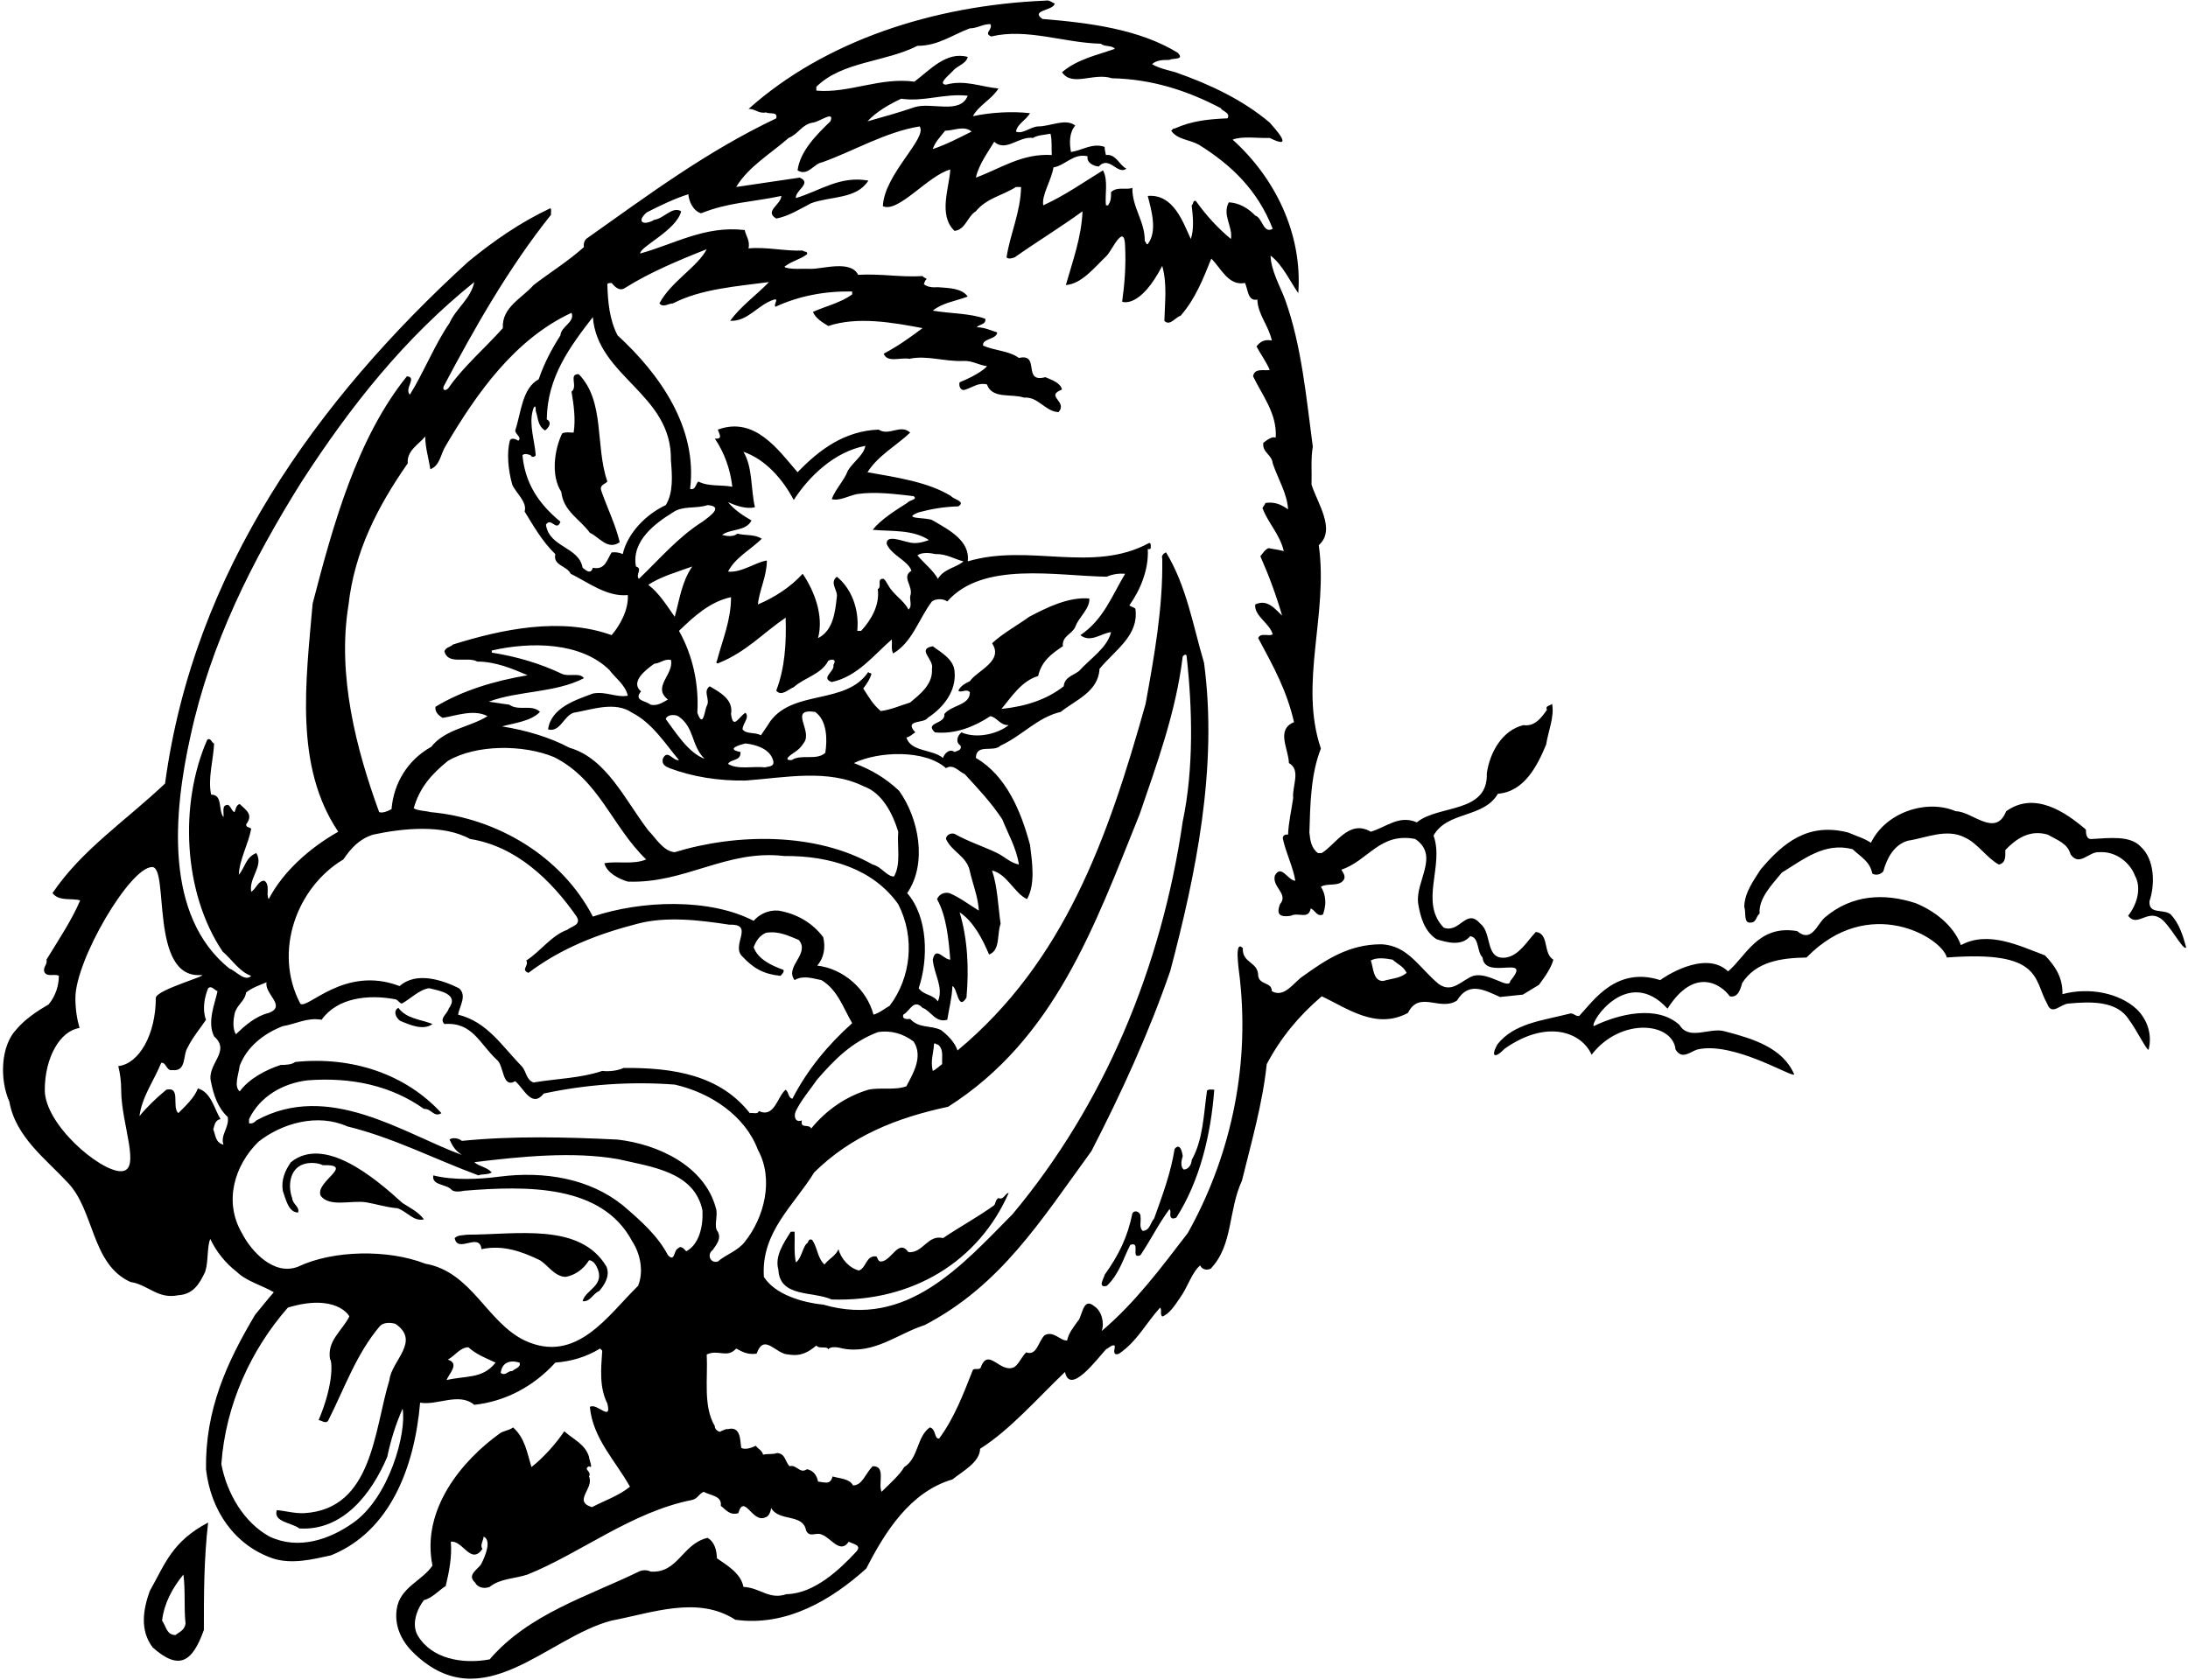 <?xml version="1.0" encoding="UTF-8"?>
<svg xmlns="http://www.w3.org/2000/svg" xmlns:xlink="http://www.w3.org/1999/xlink" width="513pt" height="394pt" viewBox="0 0 513 394" version="1.1">
<g id="surface1">
<path style=" stroke:none;fill-rule:nonzero;fill:rgb(0%,0%,0%);fill-opacity:1;" d="M 357.051 233.25 L 360.824 230.957 C 362.465 228.762 363.766 226.793 364.199 225.051 C 361.699 223.551 363.301 218.949 360.102 218.551 C 358 220.75 356.199 224.051 353.102 224.551 C 348.102 225.25 349.898 218.75 347.102 216.648 C 343.801 212.75 342.301 218.949 338.5 217.551 C 332.699 211.551 338.699 203.051 336.102 195.949 C 339.398 190.148 347.801 191.949 351.199 186.148 C 357.398 185.648 360.398 179.648 362.5 174.648 C 363 171.449 364.5 168.051 363.898 165.051 C 363.5 165.551 362.199 165.449 362.699 166.449 C 361.398 168.352 359.801 170.449 357.199 170.051 C 352.199 171.25 349.301 176.449 348.602 181.352 C 348.898 190.852 337.301 188.648 332.199 192.852 C 328 191.051 325.102 193.949 321.398 195.051 C 316.301 192.051 313.199 198.051 309.898 200.051 C 309.602 200.051 309.301 200.051 309 200.051 C 307.398 198.852 307.199 197.051 307 195.25 C 307.199 188.75 307.301 181.551 309.699 175.551 C 304.5 160.25 311.5 144.051 309.199 127.852 C 313.301 124.25 308.898 118.051 307.5 113.648 C 307.602 110.75 307.301 107.648 307.801 104.75 C 306.301 93.551 305.199 81.051 301.301 70.25 C 300.102 67.051 298 63.449 297.898 59.949 C 300.699 62.051 302.5 66.051 304.398 68.75 C 305.398 54.852 299 41.75 289 32.75 C 291.301 31.852 294.801 32.449 297.699 32.352 C 303.898 35.449 298.699 29.949 297.699 28.75 C 291.301 23.352 283.602 19.75 275.602 16.949 C 273.898 16.449 271.801 16.051 270.102 15.051 C 271.199 14.051 272.699 14.051 274.199 14.051 C 274.898 13.551 277.898 14.148 276.102 12.352 C 267.102 6.852 255.5 5.352 244.398 4.449 C 241.5 2.352 246.898 2.551 247.301 0.852 C 246.602 0.551 246 -0.051 245.102 0.148 C 218.699 1.25 193.301 9.648 175.5 25.551 C 177 25.449 177.898 26.75 179.602 26.352 C 180.398 26.852 182.398 26.051 182 27.75 C 165.801 35.449 152.5 45.352 137.398 56.051 C 136.898 56.648 136.801 57.25 136.898 57.949 C 133.102 61.352 129 63.852 125.102 66.852 C 122.398 69.949 117.602 72.051 117.898 76.949 C 114 81.352 108.699 85.949 105.398 90.648 C 104.738 91.773 103.676 91.711 104 90.648 C 111.301 76.852 119.301 62.75 129.199 50.352 C 129.102 49.852 129.398 48.949 129 48.852 C 122 52.148 115.801 56.449 109.801 61.352 C 74.199 93.852 45.398 134.051 38.699 183.75 C 29.398 192.551 19.199 199.25 12.301 209.449 C 13.898 211.449 16.602 210.551 18.801 211.148 C 16.801 215.852 13.699 220.449 10.898 225.051 C 11.199 226.25 10 226.75 10.398 227.949 C 11.102 229.25 12.801 228.25 13.801 228.852 C 13.801 231.148 13 233.648 11.398 235.551 C 8.801 237.051 5.801 239.051 3.898 241.352 C 0.102 245.25 -0.102 253.25 2.199 258.352 C 3.602 266.551 10.801 271.852 15.699 277.148 C 22.199 283.648 21.301 296.449 30.602 300.648 C 34.699 301.25 37 304.75 41.801 303.75 C 45.301 303.551 46.801 301.051 48.102 298.25 C 48.898 295.852 48.5 292.449 49.301 290.551 C 50.699 293.551 53 296.352 55.5 298.25 C 57.699 300.449 61.5 301.449 64.199 303.051 C 62.699 304.75 61.301 306.551 59.801 308.352 C 53.199 319.449 48.102 330.551 48.301 344.551 C 49.398 354.25 55 362.352 63.898 365.449 C 68.398 366.949 73.5 365.648 77.602 364.75 C 91.5 359.148 97.199 344.051 98.5 328.949 C 102.602 329.648 107.602 326.449 111.199 329.449 C 118.602 328.648 125.199 325.051 130.199 319.551 C 134 319.25 137.398 318.25 140.699 316.25 C 140.898 316.449 141 316.551 141.199 316.75 C 140.898 321.148 140.5 325.352 142.398 329.148 C 143.5 333.648 139.898 328.852 138.301 329.949 C 139 337.352 144.301 342.551 147.699 348.648 C 145.199 350.75 141.602 351.949 138.801 353.449 C 134.199 352.051 139.398 349.051 138.102 346.25 C 138.801 344.949 136.602 344.648 138.102 343.852 C 139.199 344.648 138.102 342.352 138.102 341.648 C 137.199 338.648 134.398 337.551 132.301 335.648 C 130.301 338.648 127.301 341.949 124.602 344.051 C 123.602 340.75 123.102 337.25 120.301 334.75 C 119.398 335.449 118 335.551 117.199 336.148 C 108.398 342.449 98.699 353.949 101.398 367.148 C 99 370.75 93.699 372.25 93 377.449 C 92.398 381.852 94.602 385.449 97.301 387.949 C 113.398 403.051 128.301 383.949 143.398 380.051 C 152.898 378.25 163.602 374.148 172.398 379.852 C 184.5 381.551 195.102 375.051 203.102 367.852 C 207.5 359.25 213.398 349.852 223.301 346.949 C 225.801 344.949 229.699 342.949 229.801 339.75 C 236.801 335.352 243.398 327.75 249.699 321.75 C 250.863 327.273 257.102 318.852 259.301 316.449 C 259.801 316.25 261.102 314.949 261.398 315.75 C 261.301 316.551 260.801 318.051 262.398 317.449 C 266.699 314.449 268.5 310.551 272 306.648 C 272.5 307.25 271.898 308.148 272.5 308.75 C 274.199 308.148 275.5 306.051 276.602 304.449 C 278.5 301.852 279.398 298.449 281.398 296.75 C 281.602 297.352 282.562 298.125 283.863 297.523 C 289.164 291.926 287.898 284.051 291.199 276.852 C 293.398 267.852 296 258.949 297 249.551 C 300.301 243.352 304.5 238.25 309.898 233.648 C 315.898 236.449 322.602 241.551 330.102 237.551 C 332.801 232.148 337.602 237.25 341.602 234.648 C 344.375 230.074 348.027 232.18 351.707 233.812 Z M 191.398 20.352 C 197.5 14.352 207.398 14.648 215.102 10.75 C 220 10.75 223.301 8.148 227.398 6.648 C 229.102 6.648 230.398 5.648 232.199 5.648 C 232.898 6.949 230.5 7.75 232.398 8.551 C 240.801 6.551 249.398 10.051 258.102 10.25 C 259 11.051 260.699 10.551 261.398 11.449 C 257.199 12.949 252.602 13.852 249 16.949 C 251.398 20.449 256.398 16.949 260.699 18.352 C 270.102 18.551 278.398 21.25 286.199 25.352 C 286.5 26.051 288.602 26.449 287.801 27.75 C 283.199 27.949 279.398 28.352 275.398 30.148 C 275 30.051 274.898 30.449 274.602 30.648 C 276 32.75 279 32.75 281.102 33.949 C 288.801 38.75 294.898 44.648 298.398 53.648 C 296.199 54.949 296 51.051 294.301 50.551 C 292.699 48.852 290.5 47.551 288.102 47.449 C 286.5 50.449 289.102 53.148 288.602 56.051 C 285.5 53.449 282.898 50.648 280.398 47.148 C 279.602 46.852 279.898 47.852 279.398 48.148 C 279.699 50.648 280 53.75 279.199 56.051 C 277.301 51.949 275.102 45.449 269.102 45.949 C 270 49.449 271.398 54.25 269.102 57.25 C 268.602 57.352 268.801 56.75 268.398 56.551 C 268.5 51.949 265.398 48.648 265.5 44.051 C 264 44.648 262 43.648 260.5 45.051 C 260.5 46.449 260.5 47.051 259.801 48.148 C 259.602 48.148 259.5 48.148 259.301 48.148 C 259 45.75 259.898 42.25 258.602 39.949 C 254.199 42.648 249.5 45.949 244.602 48.148 C 244.199 45.648 246.5 42.352 247 39.25 C 249.699 38.852 251.699 35.852 255 36.648 C 254.699 38.148 256.398 38.949 257.602 39.051 C 260.102 36.352 262 41.148 264.102 39.551 C 262.398 38.75 261.699 36.051 259.301 36.352 C 259.199 35.75 259 35.352 259 34.449 C 256.102 33.449 253.801 35.25 251.102 35.648 C 250.699 33.551 250.699 31.051 252.102 29.449 C 249.898 27.648 246.301 29.648 243.398 29.648 C 241.5 29.75 239.801 31.551 238.199 30.852 C 238.602 28.949 240.5 28.25 241.5 26.551 C 237.301 26.051 232.301 26.352 228.102 27.25 C 229.5 24.648 232.5 23.352 234.102 20.75 C 229.898 20.352 226.199 18.648 221.801 19.852 C 219.699 19.75 222.699 17.449 223.301 16.75 C 224.398 15.352 226.5 15.051 226.898 13.352 C 221.898 11.949 218 16.449 214.398 19.148 C 206.301 18.051 199 21.949 191.398 21.25 C 191.398 20.949 191.398 20.648 191.398 20.352 Z M 228.801 41.648 C 229.5 38.551 231.602 35.75 233.102 33.25 C 235.898 35.75 238.898 31.852 242.199 32.352 C 243.301 31.648 244.898 31.648 246.301 31.352 C 246.699 32.949 246.5 34.75 246.602 36.352 C 239.5 35.949 234.602 39.551 228.801 41.648 Z M 221.602 30.648 C 223.699 30.648 226 29.352 227.801 30.852 C 225 32.25 221.801 33.949 218.699 34.949 C 219.199 33.352 220.5 32.051 221.602 30.648 Z M 214.398 25.148 C 210.602 26.449 207.301 27.352 203.398 28.449 C 205.398 26.25 208.5 24.449 211.301 23.148 C 216.602 23.949 221.301 21.852 226.898 22.449 C 225.102 26.949 218.398 23.852 214.398 25.148 Z M 139 74.352 C 140.102 88.449 157.602 92.352 157.301 107.949 C 157.602 111.449 157.898 115.551 156.102 118.449 C 151.602 120.551 147.199 124.852 146 129.949 C 145.199 129.551 144.301 129.449 143.398 129.551 C 142.301 131.25 141.898 133.75 139 133.148 C 138.5 134.75 137.5 133.852 136.602 133.148 C 135.699 128.148 128.801 128.449 128 123.051 C 129.199 121.148 130.5 124.852 131.398 122.352 C 126.301 118.148 123.102 113.352 122.5 106.75 C 123 106.25 123.801 106.551 124.398 106.75 C 124.699 107.449 125.5 107.051 125.602 106.75 C 125.398 103.551 124 99.648 124.898 96.352 C 125.176 95.148 125.676 94.836 125.602 96.352 C 126.199 97.949 126 99.852 127.801 100.949 C 128.699 100.25 129.5 99.051 128.199 98.352 C 128.301 88.449 133.602 81.352 139 74.352 Z M 170.699 117.75 C 172.602 118.648 175.102 119.449 177 118.949 C 176 114.648 176.5 109.551 174.301 105.949 C 179.5 107.75 183.5 112.352 186.102 117.25 C 189.801 111.551 195.699 105.949 202.898 104.551 C 202.5 106.75 200.102 108.25 198.801 110.352 C 197.898 112.75 195.898 114.648 195 117.051 C 196.801 117.551 199 116.25 201 115.852 C 205.301 115.25 209.801 115.852 214.199 116.352 C 215.301 117.148 213.199 117.25 212.699 117.949 C 210 119.648 206.5 121.852 204.602 124.25 C 209.102 124.648 214 124.148 217.801 126.648 C 216.5 127.148 214.602 127.648 213 127.148 C 211.699 126.949 207.699 125.25 207.898 127.551 C 209 130.25 212.898 131.449 213.699 133.852 C 211.199 135.352 214.301 137.449 213.398 139.852 C 213.301 140.852 213.898 142.25 213 142.949 C 211.898 140.75 209.5 139.551 208.199 137.148 C 207.898 136.75 207.699 136.148 207.199 135.75 C 205.398 135.551 206.898 137.648 205.801 138.148 C 206.301 141.852 204.301 145.352 201.898 147.949 C 201.602 147.949 201.301 147.949 201 147.949 C 201.5 142.852 199.602 137.949 196.199 135.25 C 194.398 136.75 196.5 138.352 196.199 140.051 C 195.801 143.449 195.398 147.852 191.801 149.648 C 193.199 144.352 190.898 138.551 188.199 134.551 C 185.301 137.75 181.5 140.148 177.699 141.75 C 178 138.449 179.801 135.148 179.801 131.449 C 177.102 131.852 173.898 134.352 170.699 134.051 C 172.398 130.75 175.801 129.051 178.602 126.352 C 177 125.25 174.801 125.648 172.898 125.148 C 172 125.949 170.398 125.75 169.301 125.449 C 171.301 123.949 174.898 124.648 176.199 122.051 C 174.398 121.051 172 119.449 170.699 117.75 Z M 219.398 129.949 C 221.898 129.852 223.801 131.148 225.898 131.648 C 224.199 133.148 221.301 133.352 219.898 135.75 C 218.898 133.852 216.602 132.051 215.102 130.25 C 216.102 129.449 218.102 129.648 219.398 129.949 Z M 171.398 140.051 C 171.398 145.449 169.398 150.051 168.102 154.949 C 167.676 155.648 168.363 155.648 168.602 155.449 C 175 152.852 178.898 148.449 184.199 144.852 C 184.398 150.949 184 156.75 182 161.949 C 183.199 163.449 184.801 161.648 186.102 161.148 C 188.5 158.949 192.602 158.148 194.199 154.949 C 195.199 154.449 196.199 154.648 195.398 155.949 C 195.801 157.449 192.301 158.949 195 159.949 C 201.102 158.648 204.898 153.551 209.102 149.949 C 209.199 151.352 208.898 152.051 209.398 153.25 C 213.898 150.648 215.398 145.148 218.5 141.051 C 219.398 140.352 221.199 140.352 222.102 141.051 C 230.398 131.551 247.602 135.051 259.5 135.25 C 260.801 134.648 262.301 134.449 263.801 134.551 C 260.801 139.551 258.699 145.352 253.301 148.949 C 255.699 150.852 258.301 148.449 260.5 148.25 C 259.602 151.949 255.602 154.449 253 157.352 C 251.602 158.449 249.602 158.75 249.398 160.949 C 245.398 164.051 240.602 165.648 234.801 166.25 C 237 163.648 239.5 159.648 243.398 158.551 C 244.199 155.051 246.5 153.352 249.199 151.551 C 249 149.148 251.199 148.852 252.102 147.051 C 252.801 144.852 255.602 142.75 255.398 140.352 C 250.5 139.949 245.5 142.449 241.301 144.648 C 238.398 146.75 235.199 148.449 232.602 150.852 C 235.398 155.051 229.102 157.25 227.398 159.75 C 226.5 160.148 225.199 160.852 224.699 161.949 C 225.301 162.648 226.602 161.352 227.398 162.352 C 227.398 165.449 223.199 165.25 221.398 167.449 C 221.801 169.852 216.602 169.352 219.199 171.75 C 224.199 172.25 228.699 170.25 232.199 167.949 C 233.801 168.25 234.5 170.148 236.5 170.051 C 234 172.051 229.102 173.352 225.398 171.75 C 224.398 172.648 224 174.051 225.199 174.852 C 225.602 175.949 224.398 176.051 223.801 176.352 C 222.602 175.449 221.398 176.75 221.102 177.75 C 218.5 175.648 213.602 176.352 212.5 172.949 C 213.301 172.852 213.898 172.148 214.602 171.75 C 211.801 168.648 216.699 169.75 217.5 168.352 C 221.199 165.949 224.301 162.051 223.801 157.352 C 223.5 154.449 220.5 152.949 218.699 151.551 C 214.801 152.25 219.102 154.648 218.5 156.852 C 218.801 160.551 215.5 162.949 213.398 164.75 C 211.102 165.449 208.898 166.449 206.5 166.75 C 204.602 165.148 203.699 163.449 202.398 161.449 C 203.102 160.551 204 159.25 204.301 158.051 C 204.199 157.648 203.699 158.051 203.602 157.551 C 198.398 165.352 186.102 161.648 180.602 169.148 C 179.801 170.449 179.102 171.352 178.398 172.449 C 177.102 171.648 175 172.25 174.102 171.051 C 174.102 169.648 175.801 168.352 174.801 167.148 C 173.301 167.949 171.898 171.352 171.398 167.449 C 172 164.051 168.801 162.352 166.398 160.949 C 164.699 162.148 166.602 164.051 165.699 165.551 C 165.199 166.551 164.898 171.051 163.5 167.148 C 163.898 160.352 162.398 153.648 159.199 147.949 C 162.602 144.648 166.5 141.051 171.398 140.051 Z M 227.398 204.352 C 228.102 207.449 229.301 210.25 229.5 213.551 C 227.199 212.148 225 210.449 222.602 209.449 C 221.301 209.148 220.199 209.75 219.699 210.852 C 221.898 214.852 222.398 220.051 222.801 225.051 C 221.199 225.051 219.398 221.75 218.699 225.051 C 219 228.551 221.301 231.551 219.898 234.852 C 218.699 233.148 216.602 233.449 215.398 231.75 C 217.699 224.949 217.602 215.051 212.699 209.449 C 217.5 202.449 215.398 191.852 210.801 185.449 C 207.602 182.449 204.398 180.551 200.199 178.949 C 206 176.148 216.898 175.75 221.801 180.148 C 223.5 179.051 224.801 180.949 226.199 181.551 C 229.398 185.051 232.199 187.949 235 192.148 C 236.301 195.449 238.301 198.852 238.898 202.75 C 236.699 202.25 235.801 201.051 233.801 200.051 C 230.699 198.551 227 197.352 223.801 195.551 C 222.898 195.25 221.801 195.852 221.801 196.75 C 223.199 199.852 226.699 200.75 227.398 204.352 Z M 220.898 249.551 C 220.199 250.051 219.398 250.852 218.699 251.148 C 218.102 248.75 218.898 246.949 219 244.75 C 219.398 244.551 219.602 245.051 219.898 244.949 C 221.301 246.051 220.801 247.852 220.898 249.551 Z M 222.301 259.551 C 247.301 243.648 256.602 217.25 267.199 190.949 C 271.301 178.949 275.699 167.051 277.301 153.949 C 277.5 153.75 277.898 153.25 278.199 153.75 C 279.602 166.25 279.898 180.352 277.301 192.648 C 272.301 227.051 258.801 259.148 237.398 284.75 C 225.5 296.75 212.602 311.648 193 305.949 C 188 305.449 181.699 303.551 179.102 299.449 C 178.398 288.949 186.102 282.75 190.898 274.949 C 199.5 266.449 210.102 262.148 222.301 259.551 Z M 168.301 288.852 C 167.199 287.551 168.5 285.051 167.801 283.148 C 165.102 273.449 154.398 268.352 144.801 267.25 C 132.602 266.648 120.301 266.352 108.301 267.551 C 107.602 266.949 106.102 266.648 105.398 267.25 C 106.199 268.949 106.699 269.75 108.301 270.852 C 94.602 265.852 77.102 253.449 60.102 262.75 C 59.699 263.25 59.102 263.551 58.398 263.449 C 58.398 263.148 58.398 262.75 58.398 262.449 C 60.898 257.148 66.301 254.051 72.102 253.352 C 82.5 252.551 91.801 254.648 99.398 260.051 C 101.199 259.949 101.699 262.148 103.5 261.051 C 95.199 251.949 82.602 247.648 69.199 249.051 C 68.5 249.648 67 249.75 65.801 249.75 C 62.398 250.852 58.398 252.949 56.199 255.949 C 54.801 254.75 55.898 252.148 56.199 249.949 C 57.898 245.449 61.898 242.352 66.301 240.648 C 69.398 240.148 72 238.551 75.398 239.148 C 79.102 233.949 86.398 233.148 92.699 234.352 C 93.301 234.449 93.602 235.25 94.199 235.352 C 96 234.449 98.301 232.051 100.602 231.75 C 103 232.352 107.801 233.051 105.199 236.551 C 104.898 237.75 102.898 238.852 104.199 240.148 C 110.801 239.648 112.398 244.75 116.5 248.551 C 118.199 249.852 117.699 255.352 120.801 253.551 C 122.898 255.352 124.699 259.949 127.5 256.449 C 137.199 254.352 147.699 253.551 158.199 254.352 C 166.602 256.25 174.699 261.648 177.699 269.648 C 181.5 276.551 179.199 285.551 174.602 291.25 C 173 293.352 170.102 294.25 168.301 295.852 C 166.5 296.352 165.699 294.148 167.102 293.148 C 167.898 291.949 169.199 290.551 168.301 288.852 Z M 63 237.551 C 59.801 238.352 57.301 240.648 55.301 242.551 C 54.5 241.25 54.699 239.148 55 237.75 C 55.5 235.648 57.398 234.852 57.699 232.75 C 59.199 231.551 60.898 231.051 62.5 230.352 C 61.898 233.051 67.301 235.949 63 237.551 Z M 123.898 228.148 C 131.602 222.352 140.102 219.051 149.398 216.648 C 156.102 214.852 163.898 215.75 171 216.852 C 177.102 216.648 171.199 221.75 174.102 224.352 C 176.699 227.148 179.102 228.449 183 228.852 C 183.301 228.449 183.898 228.051 183.699 227.449 C 180.898 226.449 177.699 224.949 176.699 222.148 C 177.301 220.648 178 219.449 179.602 218.75 C 182.602 218.25 185.102 219.551 187.301 220.449 C 190 223.75 183.898 226.648 186.301 229.852 C 188.301 228.648 190.5 229.449 192.602 229.852 C 196.398 232.148 197.699 236.352 199.801 239.949 C 194.102 245.051 189.301 250.852 185.801 257.648 C 184.801 257.551 185 256.148 184.199 255.551 C 182.199 257.25 181.602 262.25 177.898 260.551 C 177.699 261.449 176.5 260.852 175.801 261.051 C 168.801 252.148 158 250.352 146.199 250.449 C 144.898 251.051 143 251.352 141.199 251.148 C 136.199 252.852 130.5 252.949 125.102 253.852 C 123.5 253.352 123.398 251.449 122.5 250.25 C 117.699 245.352 114.301 239.648 107.398 237.949 C 107.699 236.051 109.602 233.449 107.602 231.75 C 103.801 229.852 97.602 227.75 93.699 231.25 C 80.695 226.273 72.027 236.941 70.398 235.352 C 64 223.148 69.602 208.051 80.5 201.551 C 82.301 198.949 84.102 196.852 87.398 195.75 C 94.301 194.25 103.898 193.25 110.199 196.75 C 121 198.449 129.199 206.352 135.199 214.949 C 136.398 216.949 133.898 217.25 133 218.051 C 129.301 219.352 126.699 223.148 123.398 225.25 C 124.102 226.551 122 227.352 123.898 228.148 Z M 212.5 254.75 C 209.801 255.75 206.398 254.949 203.602 255.551 C 198.301 257.148 193.699 260.352 190.199 264.648 C 189.602 263.449 187.602 264.852 188 262.75 C 186.5 263.352 186 261.852 186.602 260.551 C 187.801 258.051 190 255.449 191.602 253.148 C 195.699 248.449 199.602 244.449 205.801 242.051 C 209 241.551 211.801 242.449 214.199 244.25 C 216.5 247.75 214.102 251.75 212.5 254.75 Z M 204.801 237.949 C 203.199 231.949 197.699 227.148 191.602 226.449 C 193.199 224.648 193.602 222.148 193 219.75 C 190.5 216.449 186.801 214.25 182.5 213.551 C 180.102 213.352 178 214.449 176.699 215.949 C 166.301 210.551 150.301 211.148 139 214.949 C 131.699 200.852 116.602 191.852 100.898 190.449 C 99.898 190.148 97.898 190.148 97 189.551 C 98.398 184.648 101.199 181.551 105 178.449 C 111.602 174.551 122.699 174.551 129.898 177.551 C 140.5 182.852 143.5 193.852 151.5 201.551 C 148.398 202.852 144.801 201.852 141.699 202.449 C 142.301 204.648 144.898 206.051 147.199 206.75 C 160.699 207.25 170.301 199.148 183.898 200.75 C 194.699 200.648 204.801 203.852 210.602 212.051 C 214.602 219.852 213.602 229.25 208.602 235.852 C 207.398 236.551 206.199 237.551 204.801 237.949 Z M 131.801 158.051 C 126.801 155.648 121.102 153.949 115.301 153.051 C 115.301 152.852 115.301 152.75 115.301 152.551 C 124.5 150.449 136.199 150.551 142.898 157.148 C 144.199 158.949 146.602 160.551 147.199 163.148 C 144.5 163.648 142 162.051 139 162.648 C 135 164.148 129.199 165.949 128.5 171.051 C 131.301 171.852 132.199 167.852 134.5 167.148 C 138.699 166.449 144.199 164.352 148.199 167.148 C 153 169.551 156.199 174.75 159.199 178.25 C 157.801 178.551 156.5 175.551 155.398 177.949 C 155.102 179.352 156.102 179.75 157 180.148 C 162.301 182.148 168.398 183.148 174.801 183.051 C 184.199 182.352 194.199 180.25 202.602 184.449 C 206.801 185.949 209.301 190.75 210.602 195.051 C 210.301 198.551 211.301 202.648 209.602 205.551 C 207.898 205.551 206.699 203.25 204.602 202.75 C 191.398 195.25 172.898 195.352 158.199 199.852 C 155.5 199.648 153.699 196.449 152 194.75 C 146.5 187.551 142.199 177.852 133.5 175.352 C 129 172.949 123.398 171.25 117.699 170.352 C 120.602 169.551 124.5 169.148 126.602 166.949 C 124.699 165.051 121.602 166.852 119.398 165.25 C 117.699 165.051 116.199 164.75 114.602 164.551 C 121.5 161.949 130.102 162.551 136.898 159.051 C 136 157.648 133.398 158.75 131.801 158.051 Z M 158.199 144.648 C 156.301 141.949 154.5 139.051 152 137.148 C 154.801 135.25 159 134.051 162.301 132.852 C 159.801 136.551 159.398 140.352 158.199 144.648 Z M 159 167.949 C 162.898 170.551 162 174.852 165.199 177.949 C 161.398 176.551 158.5 171.852 156.102 168.648 C 156.301 167.648 158 167.449 159 167.949 Z M 153.398 155.648 C 154.801 155.586 155.699 154.449 157.301 154.75 C 158.102 158.148 152.801 161.086 156.602 164.051 C 155.5 164.648 154.199 165.648 152.5 165.25 C 151.602 164.352 148.398 164.352 150.301 162.148 C 147.699 159.949 151.301 157.148 153.398 155.648 Z M 173.602 176.352 C 170 175.648 173.5 174.648 174.801 174.352 C 177.363 174.648 180.602 175.648 181.301 178.449 C 181.602 179.852 180.176 179.711 179.398 179.949 C 176.5 179.648 172.898 180.551 170.699 179.148 C 171.301 177.949 173.801 178.551 173.602 176.352 Z M 191.102 166.949 C 193.926 168.898 194 173.449 193.5 176.551 C 191.398 178.449 187.898 176.75 185.602 178.25 C 183.398 178.352 185.5 176.949 186.102 176.551 C 187.199 175.852 187.801 175.25 188.5 174.148 C 190.602 171.352 184.801 166.051 191.102 166.949 Z M 164.699 122.352 C 159 125.949 154.699 131.051 149.801 135.75 C 148.898 134.75 150.801 133.352 149.102 132.852 C 148 126.852 153.699 122.648 157.801 120.148 C 160 118.551 163.301 119.352 165.898 118.449 C 169.699 118.75 166.602 120.949 164.699 122.352 Z M 104.5 104.551 C 111.801 92.148 120.699 79.551 134 73.352 C 134.898 75.551 131.5 76.551 131.398 78.648 C 129.301 81.949 127.602 85.148 126.301 88.949 C 122.398 91.051 122.199 96.75 120.801 100.949 C 120.801 101.852 122.5 102.648 121.5 103.352 C 121.199 103.148 120.199 102.551 119.602 103.148 C 118.699 106.148 119.199 110.449 120.102 113.648 C 120.898 115.551 123.699 117.75 123 119.949 C 125.102 123.352 127.102 126.949 130.199 129.949 C 129.602 132.648 132.898 132.648 133.801 134.551 C 137.699 136.449 142.301 140.051 147.199 139.551 C 147.398 143.051 145.301 146.75 143.398 148.949 C 131.5 144.648 117.699 147.551 106.199 151.148 C 105.699 151.75 104.5 151.75 104.199 152.75 C 105 156.051 109.602 153.852 111.898 155.148 C 116.199 155.148 120.199 156.852 123.699 158.352 C 116.102 159.648 108.5 161.852 102.102 165.75 C 101.898 166.949 102.898 167.852 103.801 168.352 C 106.898 167.852 111.102 166.25 114.301 167.949 C 110.199 170.551 104.398 170.949 101.102 175.148 C 95.699 178.148 92.301 183.551 91.801 189.75 C 90.898 190.25 89.699 190.75 88.898 190.449 C 83.602 175.949 79 158.449 81.699 141.949 C 83.102 129.352 88.5 118.852 95.602 108.648 C 95.301 105.648 98.398 104.051 99.699 102.352 C 99.699 104.949 100.5 107.449 100.898 110.051 C 103.199 109.148 103.301 106.449 104.5 104.551 Z M 27.73 250.016 C 28.168 251.742 28.414 253.637 28.414 255.625 C 28.414 263.695 33.281 274.668 28.332 274.668 C 23.387 274.668 10.5 263.695 10.5 255.625 C 10.5 248.004 14.078 241.754 18.645 241.078 C 18.031 238.953 17.676 236.57 17.676 234.043 C 17.676 225.191 30.461 203.332 35.668 203.332 C 39.727 203.332 35 229.332 47 228.668 C 49.848 228.508 36.531 232.09 36.531 234.043 C 36.531 242.535 32.645 249.469 27.73 250.016 Z M 52.398 268.449 C 50.5 267.949 50.602 266.352 50 264.852 C 50.301 263.949 50.398 262.648 51.699 262.449 C 50.199 259.949 49.5 256.148 46.398 255.25 C 45.602 257.449 43.301 259.551 41.801 261.051 C 40.199 259.551 42.5 254.75 39 255.551 C 36.801 257.352 34.199 259.852 32.699 261.75 C 33.301 257.148 36.102 253.449 37.801 249.25 C 39 249.051 39 251.25 40.398 250.949 C 43.801 251.352 42.801 247.449 44 245.648 C 45.102 243.352 47.102 240.949 48.301 239.148 C 47.398 236.852 47.898 233.949 48.801 231.75 C 49.602 231.051 50.199 232.148 51 232.449 C 50.398 235.352 48.5 239.648 50.199 243.051 C 54.301 246.648 48.301 249.551 49.5 253.852 C 50.102 256.852 51.102 259.852 53.398 261.949 C 53.801 264.449 51.602 266.148 52.398 268.449 Z M 44.699 172.449 C 49.398 150.852 59.102 131.551 70.602 113.148 C 82.301 95.051 94.898 79.25 111.199 66.148 C 110.398 70.051 106.898 72.352 105.398 75.75 C 102 80.648 99.301 87.449 96.102 92.551 C 94.699 91.148 97.898 88.449 95.398 88.25 C 83.699 102.75 78.102 123.051 73.301 141.551 C 71.699 159.949 69 179.75 79.301 195.051 C 72.602 198.852 66.398 204.352 63 210.852 C 62.301 209.75 63.398 207.551 62 206.551 C 60.602 206.449 60.102 208.352 58.898 209.148 C 58.301 205.75 61.898 203.148 60.102 200.051 C 57.602 201.051 57.5 203.352 56 205.148 C 56.102 201.648 58.199 198.051 58.898 194.352 C 58.301 193.852 57.801 194.148 57.699 193.352 C 59.398 191.051 57.898 190.148 56.199 188.551 C 55.301 188.852 55.301 189.75 55 190.449 C 54.102 190.25 54 187.949 52.602 189.051 C 52.199 189.75 52.5 190.75 52.398 191.648 C 51.102 189.949 52.301 186.352 49.5 186.352 C 48.699 182.551 50 178.449 50.199 174.352 C 49.602 174.25 49.5 172.949 48.602 173.449 C 42 188.449 42.898 209.352 52.199 223.148 C 54.398 225.051 56.199 227.949 58.898 228.852 C 57.398 230.352 55.301 227.648 53.801 227.148 C 38.5 214.852 40.602 190.75 44.699 172.449 Z M 70.199 358.449 C 80.398 359.051 87.102 350.352 90.801 341.648 C 91.602 337.75 92.801 333.949 94.398 330.352 C 95.363 336.023 91.301 351.051 82.898 357.051 C 77.301 361.051 70 363.551 63.199 360.352 C 57.199 357.051 53.199 350.25 51.898 343.352 C 52.898 329.352 58.898 316.449 67.5 306.648 C 78.613 303.273 81.898 308.449 81.898 308.75 C 80.102 312.25 76.602 314.449 77.398 318.852 C 77.699 318.648 78.613 323.773 74.699 333.051 C 75.398 333.051 76.199 333.949 76.898 333.25 C 80.801 325.551 83.5 317.551 89.102 310.949 C 90 310.051 91.602 310.148 92.699 310.449 C 98.699 314.551 91.801 319.051 91.301 323.648 C 87.699 335.352 87.398 353.852 71.398 354.852 C 68.898 354.949 67.199 354.352 64.898 354.148 C 64 356.949 68.398 357.051 70.199 358.449 Z M 104.699 323.648 C 105.199 322.25 107.898 319.75 105 318.852 C 106.801 317.852 107.801 316.051 109.801 315.949 C 111.699 317.648 114 318.551 116.199 319.551 C 113.102 323.449 109.301 322.551 104.699 323.648 Z M 120.102 321.551 C 119.102 321.352 118.5 322.852 117.398 321.949 C 117.699 319.551 119.5 318.852 121.801 319.551 C 122.301 320.648 120.5 321.051 120.102 321.551 Z M 123 314.352 C 114.102 310.051 110.602 298.25 99.699 296.352 C 91 292.949 78.102 293.148 69.898 297.051 C 64.195 299.273 58.898 293.449 56.699 289.148 C 52.398 281.75 55 273.25 60.602 267.75 C 66.199 263.352 74.5 261.051 81.398 264.148 C 92.398 266.852 101.898 271.852 112.199 275.648 C 112.863 275.273 114.398 275.551 115.301 274.949 C 114.102 273.648 112.301 273.551 111.199 272.551 C 121.801 271.25 134.398 269.949 145 271.852 C 152.699 273.648 162.801 274.75 164.699 283.852 C 164.898 287.648 163.898 291.852 160.898 293.449 C 160.5 293.051 159.699 291.949 159 292.75 C 157.898 293.148 158.301 296.148 156.602 294.352 C 154.199 289.75 150.102 286.148 146 282.648 C 138.301 276.449 127.801 274.551 117 275.949 C 112.5 276.551 106.301 276.852 101.602 275.648 C 101.102 278.051 104.801 277.648 105.898 279.051 C 106.527 279.609 108.027 279.441 108.801 279.25 C 123.602 278.051 141.102 277.75 148.199 291.051 C 150.102 293.949 151 298.148 149.602 301.551 C 142.602 308.352 135.199 320.051 123 314.352 Z M 200.699 363.949 C 196.898 368.051 190.898 373.75 184.398 373.852 C 180.301 375.25 178.301 372.352 174.301 372.148 C 173.699 368.852 170.199 366.949 168.102 365.449 C 168 363.551 167.602 361.648 165.898 360.648 C 159.898 362.051 159 369.051 152.5 368.551 C 151.801 368.148 150.602 368.148 149.801 368.551 C 137.898 374.352 124 378.449 114.801 389.148 C 108.301 390.352 101.199 388.949 98 383.648 C 96.301 380.852 97.898 377.148 99.398 375.25 C 101.398 374.75 103 372.852 104.5 371.949 C 105.301 368.648 106 365.051 105.699 361.551 C 108.5 361.148 110.398 367.148 113.102 363.25 C 112.5 362.352 113.301 361.352 113.398 360.352 C 115.301 361.25 113.801 364.852 112.898 366.648 C 112.199 368.051 109.301 369.25 111.398 371.148 C 112 372.352 113.602 372.648 114.801 372.148 C 117.301 370.148 120.699 370.25 123.699 369.25 C 136.301 364.148 148.102 354.551 162.301 351.75 C 163.602 351.449 163.801 350.352 165 349.852 C 166.602 350.75 169.301 350.75 169 353.148 C 170.199 354.051 171.102 355.449 173.102 354.852 C 174.5 350.148 176.398 357.25 179.398 355.852 C 180.199 355.75 180.699 354.551 180.801 353.648 C 182.699 356.949 188.301 354.852 189 358.949 C 189.898 360.75 191.398 359.148 192.801 359.949 C 194.801 360.648 197 364.551 199 361.551 C 200.102 362.148 202.199 362.352 200.699 363.949 Z M 324.301 230.051 C 321.898 230.148 322 226.75 321.398 225.25 C 322.801 224.449 324.898 224.75 326.5 225.051 C 327.699 226.148 329 226.551 329.801 228.148 C 328.301 229.449 326.398 229.449 324.301 230.051 Z M 345.398 228.852 C 342.699 229.852 340.5 233.051 337.301 230.75 C 332.801 227.051 330.102 221.648 323.801 221.449 C 316.301 221.449 310.898 225.051 305.602 228.852 C 303.398 230.25 301.199 234.148 298.199 232.449 C 298.199 230.25 295.301 231.051 295 228.852 C 295 225.449 291.199 225.949 291.398 222.352 C 289.363 220.273 290.398 226.949 290.699 229.551 C 293.102 251.449 288 272.148 278.5 289.148 C 272.199 297.352 266.199 305.449 258.301 312.148 C 259 310.25 258.301 307.449 256.602 306.352 C 253.801 303.949 253.801 308.949 252.602 309.949 C 251.5 311.551 250.602 312.551 250.199 314.352 C 248.699 314.551 247 311.949 244.898 313.148 C 243.398 314.648 243.102 318.051 240.602 317.148 C 239.398 318.352 239.102 319.551 237.898 320.551 C 234.602 322.352 231.801 315.852 230 320.551 C 229.801 321.449 228.602 320.75 228.102 321.25 C 225.898 326.852 223.801 332.449 220.199 337.352 C 219 337.551 219.5 335.051 218 334.75 C 214.898 336.949 215.398 341.949 212 344.051 C 211 345.852 208.5 348.051 206.699 349.852 C 205.801 347.949 207.801 343.75 204.602 343.852 C 202.898 345.551 202.199 348.352 200 348.352 C 199.199 346.75 196.898 346.75 195.199 346.25 C 194.699 348.25 193.5 347.648 191.801 347.449 C 191.5 345.949 190.699 344.852 189.199 344.551 C 187.5 345.75 186.801 343.352 185.102 343.852 C 184 342.648 184.199 340.949 182.199 340.75 C 181.199 341.148 180 340.852 178.898 341.148 C 178.801 340.25 177.699 339.75 177.199 339.051 C 176.199 339.551 174.699 340.051 173.801 339.551 C 173.5 338.051 173.801 334.352 170.699 335.148 C 170.102 335.051 169.602 335.449 169 335.648 C 168.898 336.051 167.5 335.352 167.602 334.449 C 164.801 329.75 166 323.148 165.699 317.648 C 168.398 316.352 170.5 318.648 172.602 316.25 C 174.102 317.051 175.301 317.75 177.398 317.449 C 179.199 312.449 181.898 317.648 184.898 317.648 C 187.801 318.148 189.602 317.051 191.398 315.551 C 192.102 316.449 193.898 315.551 194.199 316.449 C 194.699 315.648 196.602 315.949 197.602 316.25 C 205 317.648 210.5 312.75 216.801 310.75 C 234.602 301.449 243.898 286.449 255.898 269.949 C 262.801 256.551 269.301 242.449 274.398 227.648 C 280.301 205.25 285.602 180.148 282.301 155.449 C 279.699 146.648 278.199 137.449 273.398 129.551 C 273 129.648 272.199 130.25 272.5 130.949 C 272.699 142.551 270.602 153.949 268.602 165.051 C 259.801 196.449 249.602 225.449 224.5 246.352 C 223.898 244.449 222.102 242.648 220.602 241.551 C 218.102 240.352 215.5 241.25 213.398 238.949 C 212.699 239.051 211.398 239.051 211.801 237.949 C 213.398 237.051 214.199 234.148 216.301 236.352 C 218.301 237.051 219.301 239.949 222.102 239.148 C 222.5 236.551 223.199 234.051 223.301 231.25 C 224.5 231.648 224.602 237.25 226.602 233.949 C 227.199 227.148 226.898 220.352 225 213.949 C 228.199 216.051 230.398 220.25 231.898 223.852 C 234.602 222.852 233.699 219.051 234.602 216.648 C 234 212.449 233.898 208.051 232.602 204.148 C 236.102 204.949 237.898 209.551 240.801 210.852 C 242.801 207.352 242 202.148 241.5 198.148 C 239.398 190.25 235.898 181.852 228.801 177.75 C 228.898 174.25 232.898 176.551 234.602 174.852 C 239.801 172.449 243.199 168.25 248.699 166.949 C 252.199 164.148 257.5 162.25 257.801 156.852 C 261.398 152.449 267.102 149.051 266.199 142.75 C 265.801 142.352 265 142.25 264.801 141.949 C 267.301 138.449 269.398 133.551 269.102 128.75 C 269.5 128.852 269.898 128.75 269.801 128.352 C 269.801 127.949 269.898 127.25 269.398 127.352 C 256.102 134.551 241.301 127.352 226.898 131.648 C 227.5 126.852 222.5 124.25 218.699 122.051 C 217.699 121.25 211 121.852 215.398 120.148 C 218.398 119.352 221.199 118.852 224.699 118.75 C 226.5 117.551 223.602 117.148 223 116.352 C 217.699 113.051 210.199 111.949 203.398 110.75 C 205.801 106.852 210.398 104.352 213.398 101.449 C 211.102 99.352 208.5 102.352 206 100.75 C 198 101.051 192.102 105.449 187 110.75 C 182.5 105.551 177 97.551 168.301 100.75 C 168.602 101.75 169.602 103.051 167.602 102.852 C 169.801 106.148 171.199 109.852 171.699 114.148 C 169.102 113.648 166.102 114.148 163.801 112.949 C 163.199 112.949 163.238 115.086 161.801 114.648 C 163.602 100.25 154.602 87.648 144.801 78.648 C 142.898 75.051 142.5 70.648 142.398 66.648 C 142.602 66.25 143.102 66.449 143.398 66.352 C 144.199 67.352 145.301 68.352 146.5 67.551 C 152.199 63.949 159.301 60.949 165.699 58.449 C 163.5 62.648 157.398 65.949 154.602 71.148 C 155.5 72.25 156.699 71.148 157.801 71.148 C 164.301 67.75 172.801 67.148 180.301 66.148 C 177.301 69.25 173.5 71.949 171.199 75.25 C 175.5 75.352 177.5 71.551 181.5 70.25 C 182.699 69.949 181.301 71.449 181.801 71.949 C 187.199 69.449 193.199 68.25 199.801 68.352 C 199.801 68.551 199.801 68.75 199.801 69.051 C 197 71.051 193.699 71.75 190.602 73.148 C 191.199 74.648 192.898 75.648 194.199 76.449 C 201.102 74.148 209.398 75.648 216.301 76.949 C 213.199 79.25 210.898 80.949 207.199 82.949 C 208 85.148 211.199 83.75 213.199 84.148 C 217.301 83.25 221.5 84.852 225.898 84.648 C 228 84.551 229.5 85.648 231.398 85.852 C 231.398 86.051 229.613 87.773 225 89.648 C 224.699 90.551 225.301 91.852 226.398 91.352 C 228 90.852 229.398 89.648 231.398 90.148 C 232.602 93.648 237.199 92.25 240.102 93.25 C 243.398 92.949 245.102 96.551 248.199 96.648 C 250.398 94.051 244.898 92.949 249 91.352 C 248.602 89.75 246.699 89.148 245.102 88.449 C 239.602 89.949 244 82.75 238.898 83.949 C 236.602 82.25 233.199 82.25 230.5 81.051 C 230.199 79.352 233.699 79.648 233.801 77.949 C 232.199 77.449 230.801 76.75 229 76.75 C 229.5 76.051 231.301 76.148 231 74.75 C 227.398 73.449 222.801 73.551 218.699 72.852 C 220.898 71.051 223.898 70.648 226.898 69.551 C 225.5 67.551 222.398 67.551 219.898 67.352 C 218.699 67.449 217.5 67.352 216.602 66.648 C 216.801 66.25 216.801 65.75 217.301 65.449 C 217 65.148 216.602 65.148 216.301 64.75 C 210.898 65.051 206.699 64.148 201.199 64.449 C 199.5 60.949 193 63.051 190.199 63.051 C 188.199 62.949 185.801 63.25 184.199 62.75 C 183.898 62.648 183.898 62.449 184.199 62.352 C 185.801 61.148 187.602 60.852 189.199 59.648 C 189.5 58.852 188.5 59.148 188.199 58.75 C 184.199 58.949 179.699 57.852 175.5 58.25 C 175.898 56.449 174.898 55.352 174.602 53.949 C 165.301 52.852 158.102 57.25 150.102 59.449 C 150 57.852 158.613 54.023 159.699 49.551 C 157.613 48.273 155.699 51.25 153.398 51.551 C 150.863 53.023 149.113 52.023 151.613 49.824 C 154.512 48.324 158.199 46.551 161.398 45.551 C 161.5 47.148 162.465 49.426 164.363 50.023 C 170.863 47.426 176.102 47.449 183.199 45.949 C 183.102 48.051 179.102 49.551 182 51.25 C 184.801 50.75 187.699 48.949 190.199 47.648 C 194.898 45.949 200.801 46.75 203.602 42.352 C 196.898 41.148 192.301 44.75 186.602 46.449 C 186.398 44.648 190.5 42.949 187.5 41.648 C 182.5 42.352 177.602 43.148 172.602 43.852 C 175.5 39.051 180.699 36.051 184.898 32.352 C 187.199 31.449 188 29.148 190.602 28.75 C 192 28.648 195.801 25.75 194.699 28.449 C 191.602 31.449 187.602 35.352 187 39.949 C 189.398 41.449 190.801 38.352 192.801 38.051 C 200.102 35.449 207.602 30.949 215.602 29.648 C 217.613 32.273 207.301 40.852 207 48.352 C 210.613 50.023 217.602 41.148 222.801 39.75 C 222.602 43.949 219.898 50.449 223.801 54.148 C 226.398 53.852 226.801 50.75 228.801 49.551 C 231.301 46.449 235.102 45.852 238.199 43.852 C 238.602 43.852 238.898 43.852 239.398 43.852 C 239.301 49.75 236.801 54.949 236 60.352 C 236.5 60.852 237.301 60.551 237.898 60.352 C 243 56.75 248.898 53.148 253.801 49.551 C 253.602 55.449 251.5 61.25 249.898 66.852 C 253.602 66.551 256.398 62.949 259.5 59.949 C 260.699 58.75 263.699 51.852 263.801 57.949 C 264 62.352 263.699 66.352 263.102 70.75 C 263.301 70.852 267.363 72.273 272.5 62.352 C 273.699 66.75 273.102 70.852 273 75.25 C 274.301 76.551 275.5 74.449 276.801 74.051 C 280.301 70.051 282.102 65.352 284 60.648 C 286.199 62.75 288 67.148 291.898 66.352 C 292.602 67.75 292.5 70.75 294.801 70.25 C 294.898 73.75 297.398 76.25 298.199 79.852 C 296.5 79.551 295.5 80.051 294.602 81.25 C 295.5 82.949 296.898 84.852 297.699 86.75 C 296.699 87.051 294.102 86.148 293.801 88.25 C 295.898 92.648 299.5 97.051 299.102 102.648 C 298.301 102.25 297.102 103.148 296.199 103.852 C 295.898 106.148 298.199 106.551 298.398 108.648 C 299.602 112.25 301.801 115.75 302 119.449 C 300.301 118.25 298.801 117.648 296.699 117.949 C 296.5 118.449 296.199 118.75 296 119.148 C 297.301 122.648 300.102 125.352 301 129.25 C 300.398 129.051 298.602 128.75 297.398 128.551 C 296.5 128.949 296.102 129.75 295.5 130.449 C 297.5 134.949 299.199 139.551 300.602 144.352 C 299.102 143.051 297.301 140.352 294.301 141.75 C 294 144.449 297.699 146.148 298.398 148.75 C 297.602 149.352 295.5 148.25 295 149.648 C 298.602 156.352 301.699 161.949 303.398 169.352 C 299.102 171.148 302.102 175.551 302.199 178.949 C 305.102 180.551 302.898 184.449 303.199 187.148 C 302.801 189.949 302.102 192.949 302 195.75 C 301.301 195.551 300.602 196.051 300.801 196.75 C 301.5 200.051 303.199 203.352 303.699 206.551 C 301.898 206.449 300.398 202.551 298.898 205.352 C 298.199 208.051 302.199 209.648 300.102 212.051 C 299.363 214.023 299.613 215.273 302.699 214.75 C 304.398 213.852 306.801 215.75 307.301 213.051 C 308.301 213.352 308.801 215.148 310.199 214.449 C 310.301 213.949 311.613 211.023 309.699 207.949 C 311.398 206.949 314.199 208.148 315.199 206.051 C 315.398 205.148 314.801 204.551 314.5 203.949 C 320.801 201.852 323.5 195.148 331.801 196.75 C 337.602 200.648 331.801 206.648 332.5 211.852 C 333 215.051 334 218.449 336.801 220.25 C 339.301 221.051 342.699 221.949 344.699 219.551 C 346.898 219.852 346.199 223.148 347.602 224.551 C 348.102 230.051 359.5 223.551 354.102 230.051 C 353.863 232.273 349.102 227.852 345.398 228.852 "/>
<path style=" stroke:none;fill-rule:nonzero;fill:rgb(0%,0%,0%);fill-opacity:1;" d="M 483.562 233.148 C 483.664 229.352 481.965 226.648 479.465 224.051 C 473.562 221.852 466.164 218.148 459.762 221.648 C 457.965 216.852 453.363 213.551 449.262 211.852 C 441.762 209.352 434.164 209.801 427.863 215.148 C 426.055 216.684 424.762 221.25 421.363 218.352 C 412.164 216.801 409.363 224.301 405.164 227.801 C 399.664 222.551 389.676 229.473 389.262 229.852 C 378.914 226.551 373.562 234.75 370.262 238.25 C 369.363 238.449 368.863 237.352 367.863 237.75 C 361.664 239.352 354.965 239.949 351.062 244.949 C 349.477 247.824 350.477 248.324 352.762 245.949 C 362.914 238.801 370.965 242.25 373.164 247.352 C 379.914 238.551 392.164 239.648 392.863 246.148 C 394.363 248.551 396.164 246.75 397.863 246.148 C 406.414 244.051 420.465 252.949 420.664 251.949 C 417.965 245.648 410.863 243.551 404.363 241.852 C 400.863 240.852 396.062 244.148 393.762 240.352 C 388.465 235.551 379.363 237.852 373.664 240.648 C 372.762 239.75 381.664 226.301 390.965 236.551 C 397.398 226.395 403.762 231.051 405.562 233.648 C 407.465 234.051 408.062 232.051 408.465 230.551 C 411.664 225.551 417.465 224.648 423.562 224.551 C 438.164 209.551 455.262 219.852 456.465 224.551 C 478.914 222.801 476.762 229.75 479.965 235.352 C 481.062 238.352 483.062 235.449 484.965 235.352 C 490.164 234.852 496.363 234.648 499.164 239.148 C 500.863 241.352 503.465 246.648 503.762 246.148 C 504.664 242.648 503.465 239.148 501.062 236.75 C 496.965 232.852 489.762 231.449 483.562 233.148 "/>
<path style=" stroke:none;fill-rule:nonzero;fill:rgb(0%,0%,0%);fill-opacity:1;" d="M 35.102 373.148 C 33.602 377.352 32.699 382.25 35.801 386.352 C 41.973 391.836 45.094 389.828 47.801 382.25 C 47.801 373.75 47.801 365.75 48.801 357.051 C 40.363 361.523 38.801 366.551 35.102 373.148 Z M 43.5 380.75 C 43.301 382.25 42.199 382.648 41.102 383.449 C 39 383.352 39 381.449 38 380.051 C 38.5 375.949 40.398 372.449 43 369.25 C 43.5 372.949 43.102 377.051 43.5 380.75 "/>
<path style=" stroke:none;fill-rule:nonzero;fill:rgb(0%,0%,0%);fill-opacity:1;" d="M 94.398 282.148 C 87.699 276.051 76.027 266.273 68.199 272.551 C 66.898 274.449 65.898 276.551 66.301 279.25 C 67 281.148 67.602 284.352 69.898 284.352 C 70.301 282.949 68.602 282.449 68.5 280.949 C 67.5 278.25 67.898 274.551 70.602 273.25 C 72 272.551 74.301 272.551 75.699 273.25 C 83.5 273.051 73.699 277.148 75.199 280.449 C 77.301 283.148 82.199 281.449 85.801 281.949 C 88.199 282.352 90.602 283.148 93.199 283.352 C 95.5 284.148 97 286.551 99.398 285.949 C 98 284.148 96.301 283.352 94.398 282.148 "/>
<path style=" stroke:none;fill-rule:nonzero;fill:rgb(0%,0%,0%);fill-opacity:1;" d="M 93.398 236.352 C 92.102 237.051 92.801 238.75 93.898 239.449 C 96.102 240.352 99.301 241.75 101.398 240.148 C 98.699 239.051 95.301 238.949 93.398 236.352 "/>
<path style=" stroke:none;fill-rule:nonzero;fill:rgb(0%,0%,0%);fill-opacity:1;" d="M 109.5 289.551 C 108.5 289.75 107.398 289.551 106.602 290.352 C 107.301 294.051 112.398 288.852 112.898 292.949 C 117.898 291.852 122.5 293.551 126.602 295.551 C 128.398 296.648 130 299.352 132.602 299.449 C 134.898 299.051 136.898 297.551 138.102 295.551 C 139.199 295.551 139.898 296.949 140.199 297.75 C 141.602 301.648 137.199 302.551 136.602 305.148 C 138.398 305.352 138.898 303.449 140.5 302.75 C 141.699 301.352 143.102 299.25 142.199 297.051 C 136.027 286.609 121.102 289.551 109.5 289.551 "/>
<path style=" stroke:none;fill-rule:nonzero;fill:rgb(0%,0%,0%);fill-opacity:1;" d="M 138.301 124.949 C 140.5 125.949 142.5 129.148 145.301 127.148 C 144.301 122.949 142.301 118.949 141 115.148 C 140.5 113.75 141.699 113.648 142.398 112.949 C 139.5 104.449 141.898 94.148 135.699 87.75 C 133.199 87.648 135.602 90.648 134 91.852 C 134.5 94.852 135 98.25 134.5 101.449 C 133.602 101.449 132.602 101.25 131.801 101.648 C 130 105.352 129.102 111.551 131.602 115.352 C 132.102 119.949 136 121.75 138.301 124.949 "/>
<path style=" stroke:none;fill-rule:nonzero;fill:rgb(0%,0%,0%);fill-opacity:1;" d="M 189 291.75 C 188.102 292.949 187.801 295.25 186.602 296.051 C 186.102 293.75 186.398 290.949 186.301 288.852 C 186 288.852 185.699 288.852 185.398 288.852 C 183.699 291.551 181.602 294.648 182.5 297.75 C 182.801 304.352 190.602 302.75 195 304.75 C 214 305.352 229.5 295.75 236.5 279.75 C 235.602 279.852 235.301 281.551 234.102 280.949 C 233.398 281.352 233.5 282.051 233.102 282.648 C 229.199 285.449 225.102 287.648 221.102 290.352 C 217.5 289.449 216.398 293.949 213 293.648 C 210.602 290.352 209.102 295.75 206.5 295.852 C 205.801 295.75 205.801 295.051 205.5 294.648 C 203 294.352 203.199 297.25 201.398 297.949 C 199.199 297.449 197.102 295.148 196.602 292.949 C 195.898 294.551 194.398 295.148 193.301 296.551 C 191.602 294.949 191.699 292.551 190.398 290.75 C 189.398 290.352 189.699 291.449 189 291.75 "/>
<path style=" stroke:none;fill-rule:nonzero;fill:rgb(0%,0%,0%);fill-opacity:1;" d="M 283 255.75 C 282.199 261.352 282.102 267.25 279.398 272.051 C 279.398 273.051 278.602 274.352 277.5 274.25 C 276.699 273.551 277 272.051 277.301 271.148 C 277.199 270.25 276.699 267.852 275.398 269.449 C 274.5 275.148 272.5 280.449 270.602 285.75 C 269.699 286.75 269.602 288.648 267.898 288.648 C 267 287.75 267.602 286.449 267.398 285.25 C 267.5 284.352 266.102 283.551 265.5 284.551 C 264.398 290.051 262.301 294.352 259 298.949 C 258.898 299.648 257.199 302.148 259.5 301.551 C 262.398 298.852 263.398 295.051 265 291.949 C 267.602 290.949 264.898 295.449 267.398 294.352 C 270 290.449 271.602 287.051 274.199 283.551 C 274.699 284.051 274.102 285.051 274.602 285.551 C 274.898 285.949 275.5 285.648 275.801 285.551 C 281.301 276.949 283.898 266.148 284.699 255.551 C 284.199 255.551 283.5 255.352 283 255.75 "/>
<path style=" stroke:none;fill-rule:nonzero;fill:rgb(0%,0%,0%);fill-opacity:1;" d="M 508.965 214.449 C 507.262 213.051 503.762 214.551 503.965 211.352 C 505.363 207.25 505.113 201.449 501.914 198.551 C 499.414 195.852 494.465 196.551 490.562 196.75 C 489.164 196.949 489.062 195.551 489.062 194.551 C 484.062 190.25 476.914 185.551 470.363 190.25 C 467.863 196.551 462.363 190.25 458.562 190.25 C 451.664 187.301 442.062 190.551 438.664 197.648 C 437.062 196.551 435.164 196.051 433.363 195.25 C 423.914 192.801 418.062 197.648 412.762 203.949 C 411.262 206.352 408.965 209.352 408.965 212.75 C 409.465 213.949 408.664 216.648 410.562 216.352 C 411.863 216.25 411.664 214.949 412.562 214.25 C 412.262 210.648 415.562 207.352 417.762 204.648 C 422.965 201.449 427.863 197.449 434.363 199.148 C 436.262 200.949 438.465 202.051 438.965 204.852 C 439.762 205.352 440.863 205.148 441.562 204.352 C 442.363 201.352 444.062 198.051 447.363 197.148 C 451.465 196.551 456.465 194.148 460.762 196.449 C 463.664 197.75 465.965 201.352 468.664 202.75 C 470.363 202.352 470.164 200.75 470.164 199.352 C 472.664 196.75 475.863 194.449 480.164 195.75 C 482.363 197.051 484.762 197.75 485.465 200.352 C 487.562 203.352 489.762 199.648 492.164 199.852 C 496.062 199.551 499.414 202.301 500.562 205.352 C 502.262 208.449 500.863 212.352 498.965 214.75 C 500.965 217.449 503.262 213.551 506.164 215.148 C 508.465 216.148 511.965 223.352 512.562 222.148 C 511.762 219.25 510.965 216.648 508.965 214.449 "/>
</g>
</svg>
